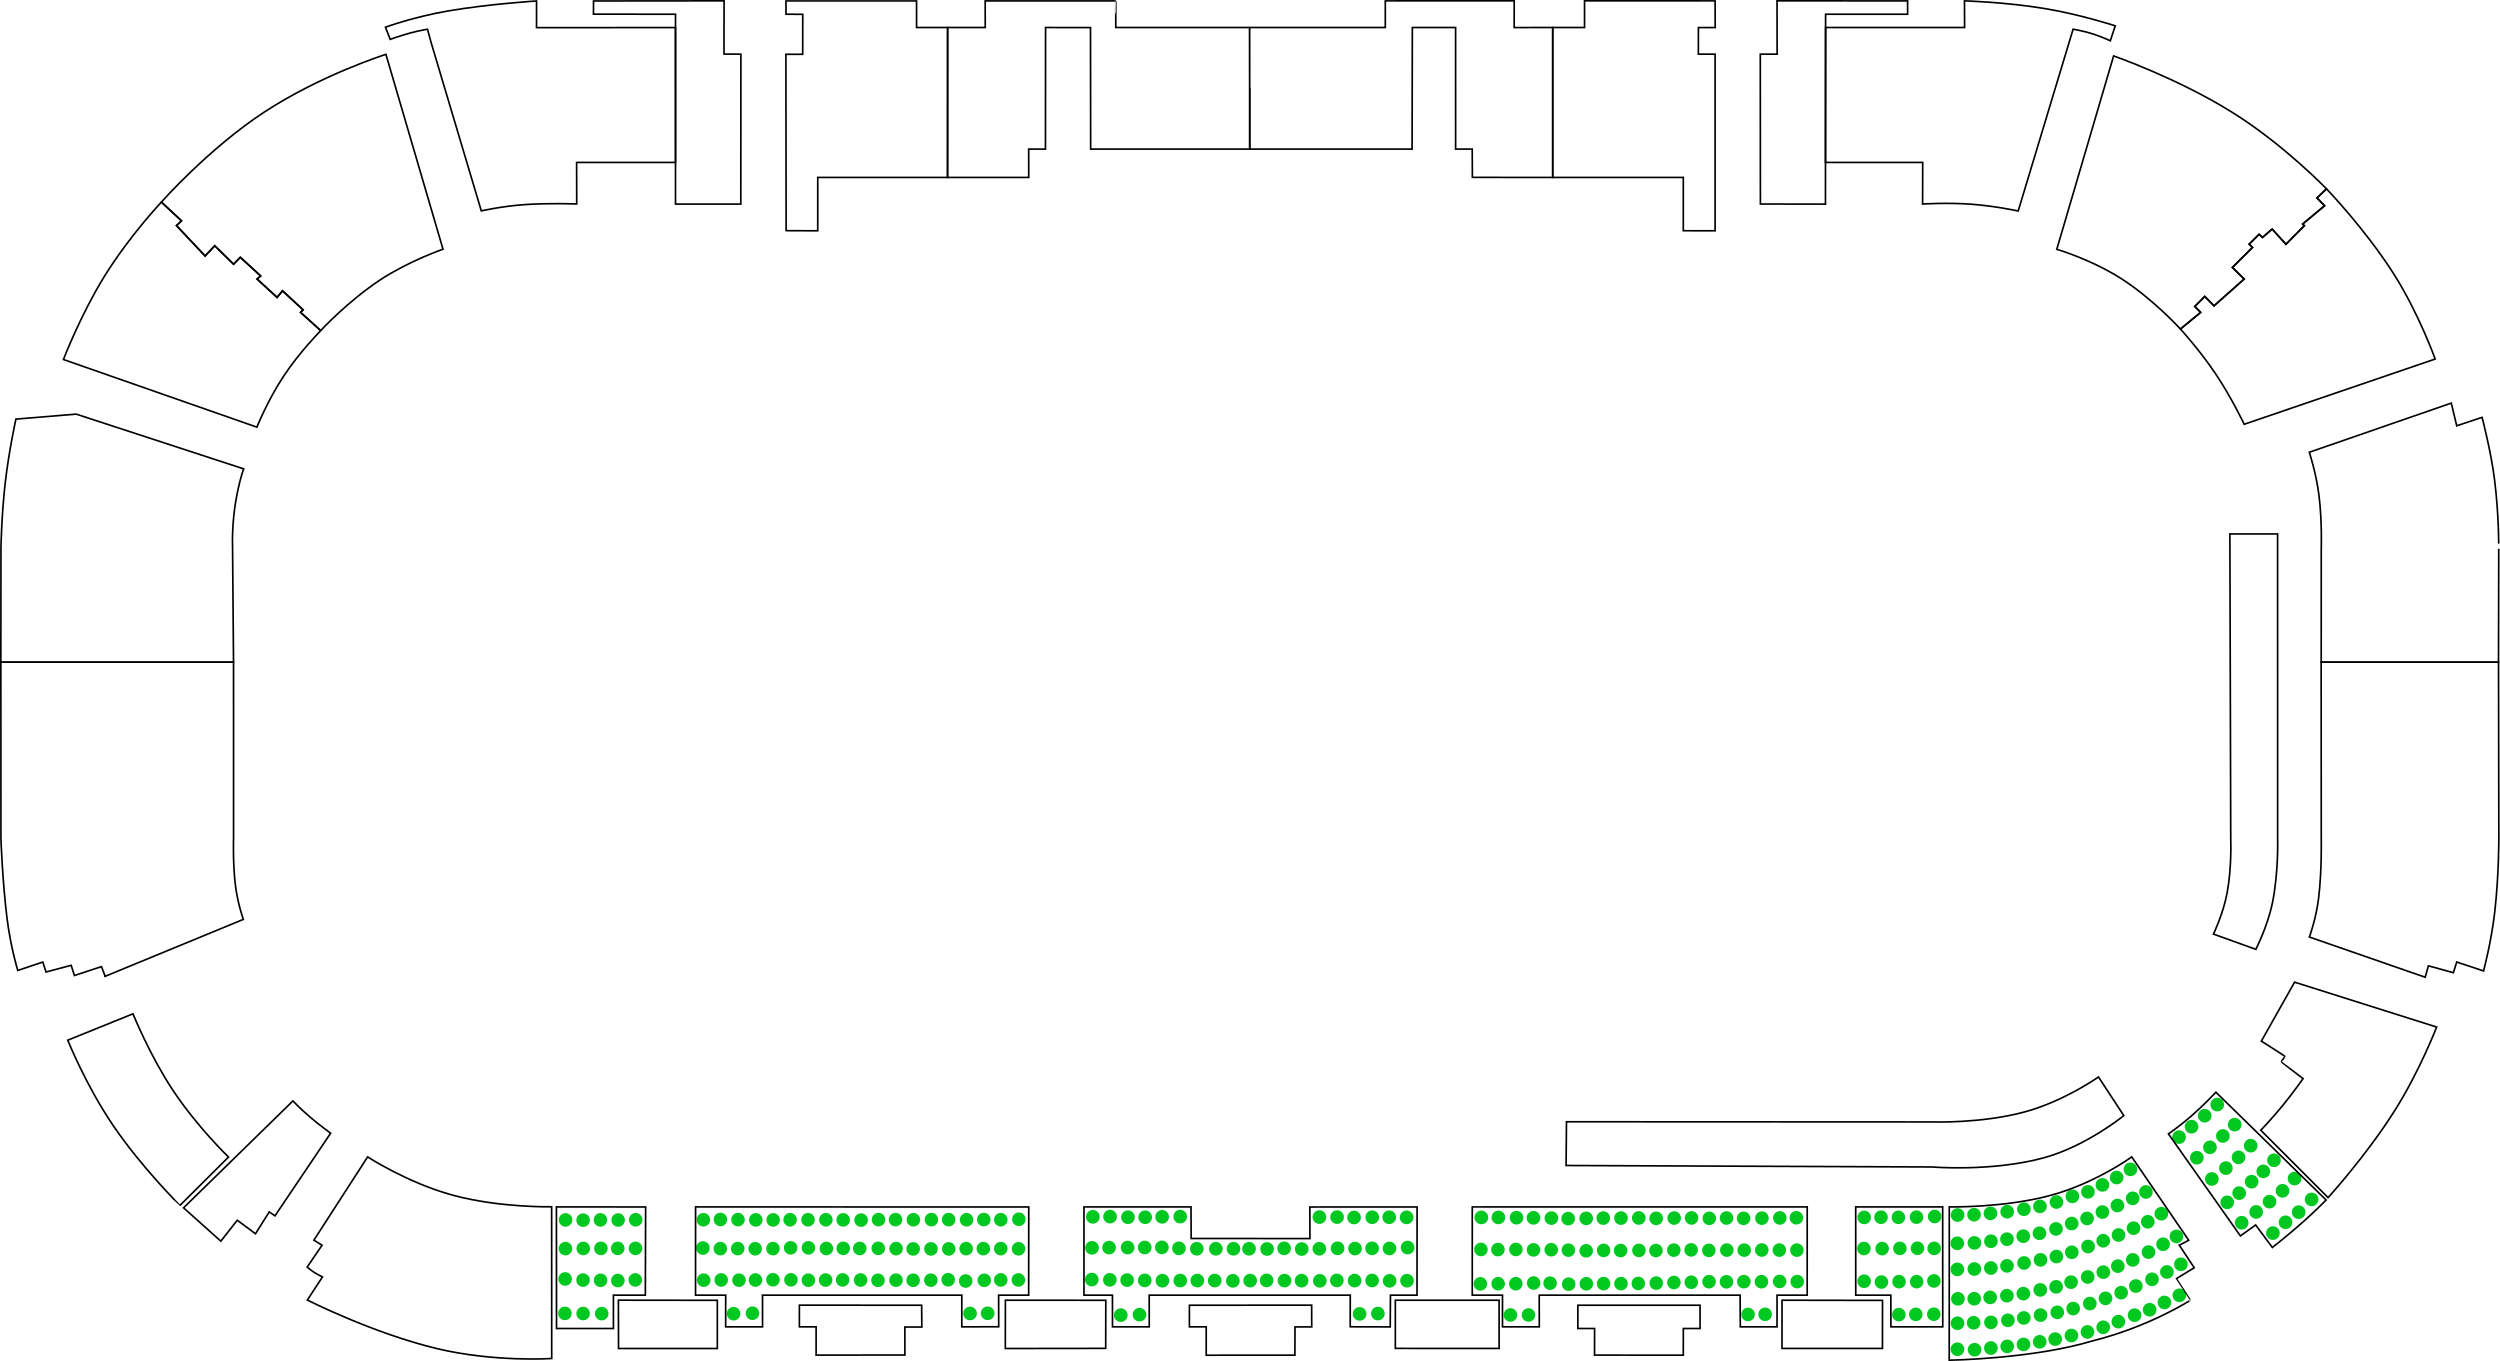 <svg version="1.1" id="svg1" viewBox="0 0 1506.79 820.321" xml:space="preserve" xmlns="http://www.w3.org/2000/svg"><g id="g2" transform="matrix(1.009 0 0 1.004 -12.614 -2.49)"><path id="Disabled" fill="none" stroke="#000" stroke-width="1" d="M947.99 702.15l.23-26.26 218.29.11s29.3 1.06 55.34-6c23.59-6.4 44.16-20.99 44.16-20.99l15.12 23.2s-22.63 18.56-48.25 25.45c-31.13 8.37-66.34 5.37-66.34 5.37zM1370 544.04c-2.83 14.31-10 28.34-10 28.34l-25.3-9.14s5.91-12.45 8.18-24.91c2.82-15.55 2.13-31.81 2.13-31.81l-.51-183.48 28.5-.03.02 183.46s.57 19.4-3.02 37.57z"/><path id="Normal 10" fill="none" stroke="#000" stroke-width="1" d="M1399.02 400l.06 106.14s.41 19.06-1.58 35.51c-1.49 12.4-5.51 23.35-5.51 23.35l69.17 24.13 1.91-6.85 14.93 4.13 2-6.41 16.02 5.36s4.58-17.1 6.68-35.36c2.44-21.2 2.45-43.99 2.45-43.99l-.19-106.01zm43.44 270c15.23-24.04 25.54-50.96 25.54-50.96l-84.86-26.95-19.84 35.39s13.68 8.72 13.95 9.05c.13.09-2.02 3.47-2.13 3.47.11 0 13.1 10 13.1 10s-5.87 8.4-12.6 16.66c-5.84 7.16-12.66 14.33-12.66 14.33l40.19 40.44s22.22-24.45 39.31-51.43z"/><path id="Normal 9" fill="none" stroke="#000" stroke-width="1" d="M1336 226.93c-9.5-14.26-21.04-26.93-21.04-26.93l12.07-10-3.48-3.54 5.94-6.05 5.52 5.67 18.03-16.08-7.05-6.98 12-12-1.98-1.96 5.91-5.92 2.07 1.87 5.75-5.01 8.24 9.12 10.98-11.14-1-1.01 13.1-10.98-4.53-4.67 5.67-5.48s22.78 23.71 40.02 50.83c15.08 23.74 24.91 51.34 24.91 51.34l-114.08 39.17s-7.5-15.92-17.05-30.25zm61.74 73.07c-1.64-13.34-5.79-26.03-5.79-26.03l84.8-29.5 3.25 13.62 15.15-5.06s5.27 20.19 7.39 36.97c2.77 21.96 2.56 41.92 2.56 41.91l-.14 68.09h-105.91l.03-67.98s.56-16.5-1.34-32.02z"/><path id="Normal 8" fill="none" stroke="#000" stroke-width="1" d="M1102.99 19l83.04-.01-.07-15.99s24.18.66 48.24 4.66c20.72 3.45 41.82 10.32 41.82 10.32l-2.94 8.97s-4.97-2.31-10.34-4.08c-5.16-1.7-11.89-2.87-11.89-2.87l-32.8 109.14s-14.03-3.04-28.05-4.07c-14.52-1.06-29.05-.1-29.05-.1l.06-24.97h-58.07zm243.05 51c-32.86-20.61-70.99-33.95-70.99-33.95l-33.95 116.09s20.68 6.06 38.9 17.86c18.71 12.12 34.98 30 34.98 30l12.06-10-3.51-3.53 5.95-6.05 5.53 5.69 18.01-16.11-7.01-6.96 12.01-12.01-2.01-1.98 5.91-5.91 2.07 1.88 5.75-5.02 8.24 9.11 11-11.13-1-1.01 6.98-5.87 6.1-5.1-4.53-4.65 5.66-5.53s-25.51-26.6-56.15-45.82z"/><path id="Normal 7" fill="none" stroke="#000" stroke-width="1" d="M940 18.98V109h78v31.99l19 .01V34.98l-10 .03.03-15.98h10.03L1037 3l-77.99-.01-.01 16zm124.06 105.98l38.86.07.08-106.02v-7.99l48.99-.01V3.02l-78-.04.06 32.02-10.06.01z"/><path id="Normal 6" fill="none" stroke="#000" stroke-width="1" d="M758.98 19l.02 73h97l.15-73h25.84l.01 72.98 9.92.02.09 16.96L940 109V18.98l-23.02.05.02-16.04L840 3v15.98z"/><path id="Normal 5" fill="none" stroke="#000" stroke-width="1" d="M578.55 19l-.04 90H627l-.02-17H637l.06-73 26.84.04.09 72.96h95.02s.06-73-.03-73h-79.97s-.06-16 0-16l-78.02.02.04 15.98z"/><path id="Normal 4" fill="none" stroke="#000" stroke-width="1" d="M416.01 19.01L416 125h39.01l.05-90.02-10.07-.04V19.08l.04-16.1-78 .08-.03 7.92 49.02.05zm66.08 121.94l18.88.08v-32.04l77.54.01.04-90-18.55.01V3.04h-78.01l.04 7.97 9.99.07-.04 24.01h-10.03z"/><path id="Normal 3" fill="none" stroke="#000" stroke-width="1" d="M239.38 170.65c-19.46 13.01-35.32 30.28-35.32 30.28L192.03 190l1.53-1.52-12.31-11.41-3.25 3.95L166.09 170l2.1-1.9-12.14-11.17-4.02 4.14L140.76 150l-5.75 6.15-17.09-18.27 2.99-2.85-12.01-11.24s28.14-32 61.1-53.79c34.09-22.54 73.03-34.9 73.03-34.9l34.1 116.98s-20.86 7.28-37.75 18.57zm17.94-148.3c-5.87 1.62-11.73 3.76-11.73 3.76l-2.84-7.31S259.1 12.74 280 9.09c24-4.19 52.99-6.03 52.99-6.03v16.02l83.01-.06.04 80.98h-59.1l.05 24.94s-16.46-.68-31.45.4c-13.42.98-25.54 3.73-25.54 3.73L270 27.94 267.87 20s-5.32.92-10.55 2.35z"/><path id="Normal 2" fill="none" stroke="#000" stroke-width="1" d="M13 400h138.99s-.07-3.05-.56-68.16c-.86-27.4 6.59-47.9 6.59-47.9L57.99 251.08l-35.99 3s-4.11 18.66-6.33 37.86c-2.24 19.36-2.6 39.27-2.6 39.27zm168.88-171.65c-9.5 14.42-15.93 30.55-15.93 30.55L50.39 218.3s10.38-27.16 24.69-50.27c14.94-24.13 33.83-44.24 33.83-44.24l12 11.24-3 2.87 17.12 18.27 5.75-6.17 11.24 11.09 4.02-4.15 12.14 11.18-2.11 1.88 11.95 11.02 3.26-3.96 12.26 11.41-1.53 1.53 12.07 10.95s-12.63 12.85-22.2 27.4z"/><path id="Normal 1" fill="none" stroke="#000" stroke-width="1" d="M116.03 657.34c14.59 21.99 32.97 39.73 32.97 39.73l-29 29.03S97.2 703.46 80 678c-16.28-24.1-27.02-51.09-27.02-51.09l38.95-15.82s10.17 25.28 24.1 46.25zm37.07-123.58c1.34 11.08 4.75 20.64 4.75 20.64l-82.57 34.19s-.06-.54-2.17-5.83c-16.17 5.36-.26.03-16.17 5.33-1.81-5.72-1.93-6.12-1.93-6.12L40 585.99 38.07 580l-14.96 5.06s-4.18-13.78-6.31-30.53c-2.8-22.05-3.75-48.55-3.75-48.55L13.01 400H152l.01 106.01s-.47 14.79 1.09 27.75z"/><path id="VIP-Disabled" fill="none" stroke="#000" stroke-width="1" d="M381.89 783l59.1.08v28.93h-59.02zm231.17.02l59.98.04-.06 28.87-59.96.08zm232.93.02l61.97-.03.03 28.96-62-.03zm231-.02l60.01.11-.04 28.84h-60z"/><path id="L-VIP" fill="none" stroke="#000" stroke-width="1" d="M273.56 812.08c34.29 8.24 68.5 5.94 68.5 5.94l-.04-91.08s-31.14.63-58.94-6.94c-27.15-7.4-50.98-23.01-50.98-23.01L200 746.96l4.88 3.04-8.89 13.12s1.95 1.74 4.01 3.08c2.46 1.6 5.12 2.84 5.12 2.84l-9.04 13.88s39.02 19.91 77.48 29.16zm-75.86-139c5.29 4.55 12.3 9.69 12.3 9.69l-33.25 49.62-3.41-2.39-8.24 13.13-10.87-8.12-9.82 12.57-22.26-20.03 65.33-64.16s4.28 4.59 10.22 9.69z"/><path id="VVIP" fill="none" stroke="#000" stroke-width="1" d="M490 785.98l73.04.06.1 13.07h-10.13l.01 16.8-53.02.07v-16.97h-10zm232.99.05l73.01-.04.04 13.05-9.99-.02L786 816l-52.98.03v-17.04l-10.05-.01zm232.04-.01h72.96l.03 13.98h-10l-.02 16-53.02-.02.04-15.98h-10.01z"/><g id="g1"><ellipse id="VIP-S-9" cx="1146.491" cy="733.273" rx="4.041" ry="4.082" fill="#00c820" fill-opacity="1" stroke-width=".987"/><ellipse id="VIP-S-94" cx="1136.1" cy="733.193" rx="4.041" ry="4.082" fill="#00c820" fill-opacity="1" stroke-width=".987"/><ellipse id="VIP-S-0" cx="1126.059" cy="733.331" rx="4.041" ry="4.082" fill="#00c820" fill-opacity="1" stroke-width=".987"/><ellipse id="VIP-S-888" cx="1001.802" cy="733.879" rx="4.078" ry="4.099" fill="#00c820" fill-opacity="1" stroke-width=".993"/><ellipse id="VIP-S-54" cx="991.405" cy="733.637" rx="4.078" ry="4.099" fill="#00c820" fill-opacity="1" stroke-width=".993"/><ellipse id="VIP-S-24" cx="980.774" cy="733.718" rx="4.078" ry="4.099" fill="#00c820" fill-opacity="1" stroke-width=".993"/><ellipse id="VIP-S-076" cx="970.201" cy="733.718" rx="4.078" ry="4.099" fill="#00c820" fill-opacity="1" stroke-width=".993"/><ellipse id="VIP-S-009" cx="959.993" cy="733.879" rx="4.078" ry="4.099" fill="#00c820" fill-opacity="1" stroke-width=".993"/><ellipse id="VIP-S-36" cx="949.231" cy="734.04" rx="4.078" ry="4.099" fill="#00c820" fill-opacity="1" stroke-width=".993"/><ellipse id="VIP-S-98" cx="939.212" cy="733.718" rx="4.078" ry="4.099" fill="#00c820" fill-opacity="1" stroke-width=".993"/><ellipse id="VIP-S-27" cx="928.501" cy="733.556" rx="4.078" ry="4.099" fill="#00c820" fill-opacity="1" stroke-width=".993"/><ellipse id="VIP-S-67" cx="918.373" cy="733.476" rx="4.078" ry="4.099" fill="#00c820" fill-opacity="1" stroke-width=".993"/><ellipse id="VIP-S-72" cx="907.553" cy="733.315" rx="4.078" ry="4.099" fill="#00c820" fill-opacity="1" stroke-width=".993"/><ellipse id="VIP-S-911" cx="897.381" cy="733.315" rx="4.078" ry="4.099" fill="#00c820" fill-opacity="1" stroke-width=".993"/><ellipse id="VIP-S-99" cx="852.73" cy="733.286" rx="4.078" ry="4.099" fill="#00c820" fill-opacity="1" stroke-width=".993"/><ellipse id="VIP-S-994" cx="842.34" cy="733.205" rx="4.078" ry="4.099" fill="#00c820" fill-opacity="1" stroke-width=".993"/><ellipse id="VIP-S-651" cx="832.19" cy="733.205" rx="4.078" ry="4.099" fill="#00c820" fill-opacity="1" stroke-width=".993"/><ellipse id="VIP-S-17" cx="821.341" cy="733.366" rx="4.078" ry="4.099" fill="#00c820" fill-opacity="1" stroke-width=".993"/><ellipse id="VIP-S-15" cx="811.191" cy="733.124" rx="4.078" ry="4.099" fill="#00c820" fill-opacity="1" stroke-width=".993"/><ellipse id="VIP-S-468" cx="800.64" cy="733.124" rx="4.078" ry="4.099" fill="#00c820" fill-opacity="1" stroke-width=".993"/><ellipse id="VIP-S-11" cx="853.32" cy="751.405" rx="4.078" ry="4.099" fill="#00c820" fill-opacity="1" stroke-width=".993"/><ellipse id="VIP-S-615" cx="842.5" cy="751.94" rx="4.078" ry="4.099" fill="#00c820" fill-opacity="1" stroke-width=".993"/><ellipse id="VIP-S-015" cx="832.11" cy="751.888" rx="4.078" ry="4.099" fill="#00c820" fill-opacity="1" stroke-width=".993"/><ellipse id="VIP-S-614" cx="821.902" cy="752.02" rx="4.078" ry="4.099" fill="#00c820" fill-opacity="1" stroke-width=".993"/><ellipse id="VIP-S-79" cx="811.489" cy="751.859" rx="4.078" ry="4.099" fill="#00c820" fill-opacity="1" stroke-width=".993"/><ellipse id="VIP-S-922" cx="800.588" cy="752.13" rx="4.078" ry="4.099" fill="#00c820" fill-opacity="1" stroke-width=".993"/><ellipse id="VIP-S-573" cx="790.06" cy="752.291" rx="4.078" ry="4.099" fill="#00c820" fill-opacity="1" stroke-width=".993"/><ellipse id="VIP-S-69" cx="779.567" cy="751.888" rx="4.078" ry="4.099" fill="#00c820" fill-opacity="1" stroke-width=".993"/><ellipse id="VIP-S-87" cx="769.382" cy="752.262" rx="4.078" ry="4.099" fill="#00c820" fill-opacity="1" stroke-width=".993"/><ellipse id="VIP-S-90" cx="758.59" cy="752.13" rx="4.078" ry="4.099" fill="#00c820" fill-opacity="1" stroke-width=".993"/><ellipse id="VIP-S-369" cx="749.322" cy="752.13" rx="4.078" ry="4.099" fill="#00c820" fill-opacity="1" stroke-width=".993"/><ellipse id="VIP-S-89" cx="738.771" cy="752.13" rx="4.078" ry="4.099" fill="#00c820" fill-opacity="1" stroke-width=".993"/><ellipse id="VIP-S-958" cx="727.39" cy="752.13" rx="4.078" ry="4.099" fill="#00c820" fill-opacity="1" stroke-width=".993"/><ellipse id="VIP-S-59" cx="716.73" cy="751.859" rx="4.078" ry="4.099" fill="#00c820" fill-opacity="1" stroke-width=".993"/><ellipse id="VIP-S-06" cx="717.48" cy="732.825" rx="4.078" ry="4.099" fill="#00c820" fill-opacity="1" stroke-width=".993"/><ellipse id="VIP-S-896" cx="706.689" cy="732.963" rx="4.078" ry="4.099" fill="#00c820" fill-opacity="1" stroke-width=".993"/><ellipse id="VIP-S-77" cx="696.561" cy="733.205" rx="4.078" ry="4.099" fill="#00c820" fill-opacity="1" stroke-width=".993"/><ellipse id="VIP-S-981" cx="686.28" cy="733.205" rx="4.078" ry="4.099" fill="#00c820" fill-opacity="1" stroke-width=".993"/><ellipse id="VIP-S-73" cx="675.591" cy="732.831" rx="4.078" ry="4.099" fill="#00c820" fill-opacity="1" stroke-width=".993"/><ellipse id="VIP-S-721" cx="665.31" cy="732.963" rx="4.078" ry="4.099" fill="#00c820" fill-opacity="1" stroke-width=".993"/><ellipse id="VIP-S-344" cx="664.8" cy="751.566" rx="4.078" ry="4.099" fill="#00c820" fill-opacity="1" stroke-width=".993"/><ellipse id="VIP-S-50" cx="674.979" cy="751.427" rx="4.078" ry="4.099" fill="#00c820" fill-opacity="1" stroke-width=".993"/><ellipse id="VIP-S-469" cx="686.068" cy="751.405" rx="4.078" ry="4.099" fill="#00c820" fill-opacity="1" stroke-width=".993"/><ellipse id="VIP-S-66" cx="696.292" cy="751.376" rx="4.078" ry="4.099" fill="#00c820" fill-opacity="1" stroke-width=".993"/><ellipse id="VIP-S-81" cx="706.529" cy="751.295" rx="4.078" ry="4.099" fill="#00c820" fill-opacity="1" stroke-width=".993"/><ellipse id="VIP-S-276" cx="664.668" cy="770.623" rx="4.078" ry="4.099" fill="#00c820" fill-opacity="1" stroke-width=".993"/><ellipse id="VIP-S-19" cx="675.46" cy="770.784" rx="4.078" ry="4.099" fill="#00c820" fill-opacity="1" stroke-width=".993"/><ellipse id="VIP-S-792" cx="685.77" cy="770.945" rx="4.078" ry="4.099" fill="#00c820" fill-opacity="1" stroke-width=".993"/><ellipse id="VIP-S-21" cx="696.298" cy="771.106" rx="4.078" ry="4.099" fill="#00c820" fill-opacity="1" stroke-width=".993"/><ellipse id="VIP-S-60" cx="706.872" cy="771.297" rx="4.078" ry="4.099" fill="#00c820" fill-opacity="1" stroke-width=".993"/><ellipse id="VIP-S-22" cx="717.509" cy="771.216" rx="4.078" ry="4.099" fill="#00c820" fill-opacity="1" stroke-width=".993"/><ellipse id="VIP-S-53" cx="727.711" cy="771.216" rx="4.078" ry="4.099" fill="#00c820" fill-opacity="1" stroke-width=".993"/><ellipse id="VIP-S-603" cx="738.101" cy="771.216" rx="4.078" ry="4.099" fill="#00c820" fill-opacity="1" stroke-width=".993"/><ellipse id="VIP-S-328" cx="748.928" cy="771.377" rx="4.078" ry="4.099" fill="#00c820" fill-opacity="1" stroke-width=".993"/><ellipse id="VIP-S-110" cx="693.159" cy="791.701" rx="4.078" ry="4.099" fill="#00c820" fill-opacity="1" stroke-width=".993"/><ellipse id="VIP-S-18" cx="681.995" cy="791.972" rx="4.078" ry="4.099" fill="#00c820" fill-opacity="1" stroke-width=".993"/><ellipse id="VIP-S-07" cx="1167.862" cy="751.905" rx="4.041" ry="4.082" fill="#00c820" fill-opacity="1" stroke-width=".987"/><ellipse id="VIP-S-95" cx="1136.771" cy="752.037" rx="4.041" ry="4.082" fill="#00c820" fill-opacity="1" stroke-width=".987"/><ellipse id="VIP-S-08" cx="1125.877" cy="751.985" rx="4.041" ry="4.082" fill="#00c820" fill-opacity="1" stroke-width=".987"/><ellipse id="VIP-S-45" cx="1167.701" cy="771.445" rx="4.041" ry="4.082" fill="#00c820" fill-opacity="1" stroke-width=".987"/><ellipse id="VIP-S-10" cx="1157.391" cy="771.877" rx="4.041" ry="4.082" fill="#00c820" fill-opacity="1" stroke-width=".987"/><ellipse id="VIP-S-09" cx="1146.863" cy="771.877" rx="4.041" ry="4.082" fill="#00c820" fill-opacity="1" stroke-width=".987"/><ellipse id="VIP-S-3" cx="1136.363" cy="772.119" rx="4.041" ry="4.082" fill="#00c820" fill-opacity="1" stroke-width=".987"/><ellipse id="VIP-S-8" cx="1126.03" cy="771.636" rx="4.041" ry="4.082" fill="#00c820" fill-opacity="1" stroke-width=".987"/><ellipse id="VIP-S-85" cx="1167.621" cy="791.424" rx="4.041" ry="4.082" fill="#00c820" fill-opacity="1" stroke-width=".987"/><ellipse id="VIP-S-02" cx="1156.888" cy="791.505" rx="4.041" ry="4.082" fill="#00c820" fill-opacity="1" stroke-width=".987"/><ellipse id="VIP-S-33" cx="1146.767" cy="791.666" rx="4.041" ry="4.082" fill="#00c820" fill-opacity="1" stroke-width=".987"/><ellipse id="VIP-S-41" cx="1066.894" cy="791.476" rx="4.041" ry="4.082" fill="#00c820" fill-opacity="1" stroke-width=".987"/><ellipse id="VIP-S-91" cx="1056.693" cy="791.556" rx="4.041" ry="4.082" fill="#00c820" fill-opacity="1" stroke-width=".987"/><ellipse id="VIP-S-82" cx="1086.043" cy="771.848" rx="4.041" ry="4.082" fill="#00c820" fill-opacity="1" stroke-width=".987"/><ellipse id="VIP-S-5" cx="1075.55" cy="771.745" rx="4.041" ry="4.082" fill="#00c820" fill-opacity="1" stroke-width=".987"/><ellipse id="VIP-S-96" cx="1064.694" cy="771.906" rx="4.041" ry="4.082" fill="#00c820" fill-opacity="1" stroke-width=".987"/><ellipse id="VIP-S-37" cx="1054.166" cy="771.877" rx="4.041" ry="4.082" fill="#00c820" fill-opacity="1" stroke-width=".987"/><ellipse id="VIP-S-459" cx="1043.782" cy="771.958" rx="4.041" ry="4.082" fill="#00c820" fill-opacity="1" stroke-width=".987"/><ellipse id="VIP-S-6" cx="1033.385" cy="771.906" rx="4.041" ry="4.082" fill="#00c820" fill-opacity="1" stroke-width=".987"/><ellipse id="VIP-S-61" cx="1022.766" cy="772.229" rx="4.041" ry="4.082" fill="#00c820" fill-opacity="1" stroke-width=".987"/><ellipse id="VIP-S-55" cx="1012.414" cy="772.39" rx="4.041" ry="4.082" fill="#00c820" fill-opacity="1" stroke-width=".987"/><ellipse id="VIP-S-912" cx="1001.854" cy="772.741" rx="4.041" ry="4.082" fill="#00c820" fill-opacity="1" stroke-width=".987"/><ellipse id="VIP-S-83" cx="991.13" cy="772.954" rx="4.041" ry="4.082" fill="#00c820" fill-opacity="1" stroke-width=".987"/><ellipse id="VIP-S-92" cx="980.775" cy="773.064" rx="4.041" ry="4.082" fill="#00c820" fill-opacity="1" stroke-width=".987"/><ellipse id="VIP-S-411" cx="970.381" cy="773.064" rx="4.041" ry="4.082" fill="#00c820" fill-opacity="1" stroke-width=".987"/><ellipse id="VIP-S-46" cx="960.09" cy="773.144" rx="4.041" ry="4.082" fill="#00c820" fill-opacity="1" stroke-width=".987"/><ellipse id="VIP-S-65" cx="949.533" cy="773.386" rx="4.041" ry="4.082" fill="#00c820" fill-opacity="1" stroke-width=".987"/><ellipse id="VIP-S-04" cx="938.449" cy="772.793" rx="4.041" ry="4.082" fill="#00c820" fill-opacity="1" stroke-width=".987"/><ellipse id="VIP-S-34" cx="925.509" cy="791.879" rx="4.041" ry="4.082" fill="#00c820" fill-opacity="1" stroke-width=".987"/><ellipse id="VIP-S-2" cx="914.74" cy="791.879" rx="4.041" ry="4.082" fill="#00c820" fill-opacity="1" stroke-width=".987"/><ellipse id="VIP-S-078" cx="928.591" cy="772.706" rx="4.041" ry="4.082" fill="#00c820" fill-opacity="1" stroke-width=".987"/><ellipse id="VIP-S-926" cx="917.954" cy="773.115" rx="4.041" ry="4.082" fill="#00c820" fill-opacity="1" stroke-width=".987"/><ellipse id="VIP-S-32" cx="907.403" cy="773.115" rx="4.041" ry="4.082" fill="#00c820" fill-opacity="1" stroke-width=".987"/><ellipse id="VIP-S-44" cx="896.801" cy="773.196" rx="4.041" ry="4.082" fill="#00c820" fill-opacity="1" stroke-width=".987"/><ellipse id="VIP-S-23" cx="897.121" cy="752.549" rx="4.041" ry="4.082" fill="#00c820" fill-opacity="1" stroke-width=".987"/><ellipse id="VIP-S-825" cx="907.271" cy="752.63" rx="4.041" ry="4.082" fill="#00c820" fill-opacity="1" stroke-width=".987"/><ellipse id="VIP-S-7" cx="918.011" cy="752.549" rx="4.041" ry="4.082" fill="#00c820" fill-opacity="1" stroke-width=".987"/><ellipse id="VIP-S-03" cx="928.533" cy="752.791" rx="4.041" ry="4.082" fill="#00c820" fill-opacity="1" stroke-width=".987"/><ellipse id="VIP-S-857" cx="991.502" cy="753.114" rx="4.041" ry="4.082" fill="#00c820" fill-opacity="1" stroke-width=".987"/><ellipse id="VIP-S-84" cx="1001.655" cy="753.194" rx="4.041" ry="4.082" fill="#00c820" fill-opacity="1" stroke-width=".987"/><ellipse id="VIP-S-58" cx="1012.334" cy="752.952" rx="4.041" ry="4.082" fill="#00c820" fill-opacity="1" stroke-width=".987"/><ellipse id="VIP-S-43" cx="1022.673" cy="752.791" rx="4.041" ry="4.082" fill="#00c820" fill-opacity="1" stroke-width=".987"/><ellipse id="VIP-S-63" cx="1033.253" cy="753.114" rx="4.041" ry="4.082" fill="#00c820" fill-opacity="1" stroke-width=".987"/><ellipse id="VIP-S-12" cx="1043.993" cy="752.923" rx="4.041" ry="4.082" fill="#00c820" fill-opacity="1" stroke-width=".987"/><ellipse id="VIP-S-126" cx="1054.384" cy="752.952" rx="4.041" ry="4.082" fill="#00c820" fill-opacity="1" stroke-width=".987"/><ellipse id="VIP-S-446" cx="1064.883" cy="752.872" rx="4.041" ry="4.082" fill="#00c820" fill-opacity="1" stroke-width=".987"/><ellipse id="VIP-S-832" cx="1075.383" cy="752.923" rx="4.041" ry="4.082" fill="#00c820" fill-opacity="1" stroke-width=".987"/><ellipse id="VIP-S-338" cx="1085.854" cy="752.952" rx="4.041" ry="4.082" fill="#00c820" fill-opacity="1" stroke-width=".987"/><ellipse id="VIP-S-86" cx="1085.533" cy="733.515" rx="4.041" ry="4.082" fill="#00c820" fill-opacity="1" stroke-width=".987"/><ellipse id="VIP-S-88" cx="1075.652" cy="733.625" rx="4.041" ry="4.082" fill="#00c820" fill-opacity="1" stroke-width=".987"/><ellipse id="VIP-S-47" cx="1064.964" cy="733.757" rx="4.041" ry="4.082" fill="#00c820" fill-opacity="1" stroke-width=".987"/><ellipse id="VIP-S-74" cx="1054.012" cy="733.866" rx="4.041" ry="4.082" fill="#00c820" fill-opacity="1" stroke-width=".987"/><ellipse id="VIP-S-49" cx="1043.833" cy="733.676" rx="4.041" ry="4.082" fill="#00c820" fill-opacity="1" stroke-width=".987"/><ellipse id="VIP-S-914" cx="1033.516" cy="733.866" rx="4.041" ry="4.082" fill="#00c820" fill-opacity="1" stroke-width=".987"/><ellipse id="VIP-S-57" cx="1022.943" cy="733.625" rx="4.041" ry="4.082" fill="#00c820" fill-opacity="1" stroke-width=".987"/><ellipse id="VIP-S-848" cx="1012.552" cy="733.705" rx="4.041" ry="4.082" fill="#00c820" fill-opacity="1" stroke-width=".987"/><ellipse id="VIP-S-00" cx="939.113" cy="752.711" rx="4.041" ry="4.082" fill="#00c820" fill-opacity="1" stroke-width=".987"/><ellipse id="VIP-S-01" cx="949.343" cy="752.952" rx="4.041" ry="4.082" fill="#00c820" fill-opacity="1" stroke-width=".987"/><ellipse id="VIP-S-039" cx="960.003" cy="753.355" rx="4.041" ry="4.082" fill="#00c820" fill-opacity="1" stroke-width=".987"/><ellipse id="VIP-S-063" cx="759.26" cy="771.245" rx="4.078" ry="4.099" fill="#00c820" fill-opacity="1" stroke-width=".993"/><ellipse id="VIP-S-16" cx="769.096" cy="771.135" rx="4.078" ry="4.099" fill="#00c820" fill-opacity="1" stroke-width=".993"/><ellipse id="VIP-S-842" cx="779.801" cy="771.245" rx="4.078" ry="4.099" fill="#00c820" fill-opacity="1" stroke-width=".993"/><ellipse id="VIP-S-913" cx="789.986" cy="771.268" rx="4.078" ry="4.099" fill="#00c820" fill-opacity="1" stroke-width=".993"/><ellipse id="VIP-S-989" cx="800.88" cy="771.377" rx="4.078" ry="4.099" fill="#00c820" fill-opacity="1" stroke-width=".993"/><ellipse id="VIP-S-247" cx="811.059" cy="771.135" rx="4.078" ry="4.099" fill="#00c820" fill-opacity="1" stroke-width=".993"/><ellipse id="VIP-S-942" cx="821.661" cy="771.245" rx="4.078" ry="4.099" fill="#00c820" fill-opacity="1" stroke-width=".993"/><ellipse id="VIP-S-13" cx="832.11" cy="771.187" rx="4.078" ry="4.099" fill="#00c820" fill-opacity="1" stroke-width=".993"/><ellipse id="VIP-S-9428" cx="842.58" cy="771.377" rx="4.078" ry="4.099" fill="#00c820" fill-opacity="1" stroke-width=".993"/><ellipse id="VIP-S-136" cx="852.971" cy="771.297" rx="4.078" ry="4.099" fill="#00c820" fill-opacity="1" stroke-width=".993"/><ellipse id="VIP-S-170" cx="824.663" cy="791.217" rx="4.078" ry="4.099" fill="#00c820" fill-opacity="1" stroke-width=".993"/><ellipse id="VIP-S-168" cx="835.563" cy="791.027" rx="4.078" ry="4.099" fill="#00c820" fill-opacity="1" stroke-width=".993"/><ellipse id="VIP-S-108" cx="602.468" cy="790.862" rx="4.078" ry="4.099" fill="#00c820" fill-opacity="1" stroke-width=".993"/><ellipse id="VIP-S-030" cx="591.937" cy="790.976" rx="4.078" ry="4.099" fill="#00c820" fill-opacity="1" stroke-width=".993"/><ellipse id="VIP-S-51" cx="970.423" cy="753.114" rx="4.041" ry="4.082" fill="#00c820" fill-opacity="1" stroke-width=".987"/><ellipse id="VIP-S-659" cx="980.573" cy="753.194" rx="4.041" ry="4.082" fill="#00c820" fill-opacity="1" stroke-width=".987"/><ellipse id="VIP-S-070" cx="1157.879" cy="751.824" rx="4.041" ry="4.082" fill="#00c820" fill-opacity="1" stroke-width=".987"/><ellipse id="VIP-S-132" cx="613.849" cy="771.442" rx="4.078" ry="4.099" transform="matrix(.991 0 0 .996 12.5 2.48)" fill="#00c820" fill-opacity="1" stroke-width=".993"/><ellipse id="VIP-S-430" cx="603.222" cy="771.442" rx="4.078" ry="4.099" transform="matrix(.991 0 0 .996 12.5 2.48)" fill="#00c820" fill-opacity="1" stroke-width=".993"/><ellipse id="VIP-S-38" cx="593.277" cy="771.671" rx="4.078" ry="4.099" transform="matrix(.991 0 0 .996 12.5 2.48)" fill="#00c820" fill-opacity="1" stroke-width=".993"/><ellipse id="VIP-S-40" cx="582.078" cy="772.099" rx="4.078" ry="4.099" transform="matrix(.991 0 0 .996 12.5 2.48)" fill="#00c820" fill-opacity="1" stroke-width=".993"/><ellipse id="VIP-S-436" cx="571.535" cy="771.328" rx="4.078" ry="4.099" transform="matrix(.991 0 0 .996 12.5 2.48)" fill="#00c820" fill-opacity="1" stroke-width=".993"/><ellipse id="VIP-S-68" cx="561.078" cy="771.584" rx="4.078" ry="4.099" transform="matrix(.991 0 0 .996 12.5 2.48)" fill="#00c820" fill-opacity="1" stroke-width=".993"/><ellipse id="VIP-S-76" cx="550.401" cy="771.665" rx="4.078" ry="4.099" transform="matrix(.991 0 0 .996 12.5 2.48)" fill="#00c820" fill-opacity="1" stroke-width=".993"/><ellipse id="VIP-S-513" cx="540.078" cy="771.584" rx="4.078" ry="4.099" transform="matrix(.991 0 0 .996 12.5 2.48)" fill="#00c820" fill-opacity="1" stroke-width=".993"/><ellipse id="VIP-S-163" cx="529.24" cy="771.665" rx="4.078" ry="4.099" transform="matrix(.991 0 0 .996 12.5 2.48)" fill="#00c820" fill-opacity="1" stroke-width=".993"/><ellipse id="VIP-S-35" cx="518.725" cy="771.503" rx="4.078" ry="4.099" transform="matrix(.991 0 0 .996 12.5 2.48)" fill="#00c820" fill-opacity="1" stroke-width=".993"/><ellipse id="VIP-S-910" cx="507.893" cy="771.422" rx="4.078" ry="4.099" transform="matrix(.991 0 0 .996 12.5 2.48)" fill="#00c820" fill-opacity="1" stroke-width=".993"/><ellipse id="VIP-S-135" cx="497.644" cy="771.503" rx="4.078" ry="4.099" transform="matrix(.991 0 0 .996 12.5 2.48)" fill="#00c820" fill-opacity="1" stroke-width=".993"/><ellipse id="VIP-S-42" cx="487.269" cy="771.613" rx="4.078" ry="4.099" transform="matrix(.991 0 0 .996 12.5 2.48)" fill="#00c820" fill-opacity="1" stroke-width=".993"/><ellipse id="VIP-S-26" cx="476.754" cy="771.371" rx="4.078" ry="4.099" transform="matrix(.991 0 0 .996 12.5 2.48)" fill="#00c820" fill-opacity="1" stroke-width=".993"/><ellipse id="VIP-S-352" cx="465.916" cy="771.341" rx="4.078" ry="4.099" transform="matrix(.991 0 0 .996 12.5 2.48)" fill="#00c820" fill-opacity="1" stroke-width=".993"/><ellipse id="VIP-S-508" cx="455.372" cy="771.503" rx="4.078" ry="4.099" transform="matrix(.991 0 0 .996 12.5 2.48)" fill="#00c820" fill-opacity="1" stroke-width=".993"/><ellipse id="VIP-S-25" cx="445.43" cy="771.584" rx="4.078" ry="4.099" transform="matrix(.991 0 0 .996 12.5 2.48)" fill="#00c820" fill-opacity="1" stroke-width=".993"/><ellipse id="VIP-S-1689" cx="434.725" cy="771.451" rx="4.078" ry="4.099" transform="matrix(.991 0 0 .996 12.5 2.48)" fill="#00c820" fill-opacity="1" stroke-width=".993"/><ellipse id="VIP-S-552" cx="424.159" cy="771.584" rx="4.078" ry="4.099" transform="matrix(.991 0 0 .996 12.5 2.48)" fill="#00c820" fill-opacity="1" stroke-width=".993"/><ellipse id="VIP-S-049" cx="442.188" cy="791.798" rx="4.078" ry="4.099" transform="matrix(.991 0 0 .996 12.5 2.48)" fill="#00c820" fill-opacity="1" stroke-width=".993"/><ellipse id="VIP-S-351" cx="453.57" cy="791.503" rx="4.078" ry="4.099" transform="matrix(.991 0 0 .996 12.5 2.48)" fill="#00c820" fill-opacity="1" stroke-width=".993"/><ellipse id="VIP-S-084" cx="423.673" cy="752.231" rx="4.078" ry="4.099" transform="matrix(.991 0 0 .996 12.5 2.48)" fill="#00c820" fill-opacity="1" stroke-width=".993"/><ellipse id="VIP-S-943" cx="434.188" cy="752.584" rx="4.078" ry="4.099" transform="matrix(.991 0 0 .996 12.5 2.48)" fill="#00c820" fill-opacity="1" stroke-width=".993"/><ellipse id="VIP-S-887" cx="444.68" cy="752.555" rx="4.078" ry="4.099" transform="matrix(.991 0 0 .996 12.5 2.48)" fill="#00c820" fill-opacity="1" stroke-width=".993"/><ellipse id="VIP-S-435" cx="455.188" cy="752.665" rx="4.078" ry="4.099" transform="matrix(.991 0 0 .996 12.5 2.48)" fill="#00c820" fill-opacity="1" stroke-width=".993"/><ellipse id="VIP-S-29" cx="465.916" cy="752.584" rx="4.078" ry="4.099" transform="matrix(.991 0 0 .996 12.5 2.48)" fill="#00c820" fill-opacity="1" stroke-width=".993"/><ellipse id="VIP-S-864" cx="476.563" cy="752.099" rx="4.078" ry="4.099" transform="matrix(.991 0 0 .996 12.5 2.48)" fill="#00c820" fill-opacity="1" stroke-width=".993"/><ellipse id="VIP-S-510" cx="487.291" cy="752.099" rx="4.078" ry="4.099" transform="matrix(.991 0 0 .996 12.5 2.48)" fill="#00c820" fill-opacity="1" stroke-width=".993"/><ellipse id="VIP-S-8876" cx="498.11" cy="752.503" rx="4.078" ry="4.099" transform="matrix(.991 0 0 .996 12.5 2.48)" fill="#00c820" fill-opacity="1" stroke-width=".993"/><ellipse id="VIP-S-903" cx="508.269" cy="752.393" rx="4.078" ry="4.099" transform="matrix(.991 0 0 .996 12.5 2.48)" fill="#00c820" fill-opacity="1" stroke-width=".993"/><ellipse id="VIP-S-127" cx="518.24" cy="752.474" rx="4.078" ry="4.099" transform="matrix(.991 0 0 .996 12.5 2.48)" fill="#00c820" fill-opacity="1" stroke-width=".993"/><ellipse id="VIP-S-677" cx="529.401" cy="752.422" rx="4.078" ry="4.099" transform="matrix(.991 0 0 .996 12.5 2.48)" fill="#00c820" fill-opacity="1" stroke-width=".993"/><ellipse id="VIP-S-05" cx="540.136" cy="752.584" rx="4.078" ry="4.099" transform="matrix(.991 0 0 .996 12.5 2.48)" fill="#00c820" fill-opacity="1" stroke-width=".993"/><ellipse id="VIP-S-78" cx="550.43" cy="752.746" rx="4.078" ry="4.099" transform="matrix(.991 0 0 .996 12.5 2.48)" fill="#00c820" fill-opacity="1" stroke-width=".993"/><ellipse id="VIP-S-434" cx="561.136" cy="752.746" rx="4.078" ry="4.099" transform="matrix(.991 0 0 .996 12.5 2.48)" fill="#00c820" fill-opacity="1" stroke-width=".993"/><ellipse id="VIP-S-683" cx="571.864" cy="752.746" rx="4.078" ry="4.099" transform="matrix(.991 0 0 .996 12.5 2.48)" fill="#00c820" fill-opacity="1" stroke-width=".993"/><ellipse id="VIP-S-62" cx="582.35" cy="752.584" rx="4.078" ry="4.099" transform="matrix(.991 0 0 .996 12.5 2.48)" fill="#00c820" fill-opacity="1" stroke-width=".993"/><ellipse id="VIP-S-30" cx="592.725" cy="752.584" rx="4.078" ry="4.099" transform="matrix(.991 0 0 .996 12.5 2.48)" fill="#00c820" fill-opacity="1" stroke-width=".993"/><ellipse id="VIP-S-173" cx="603.24" cy="752.584" rx="4.078" ry="4.099" transform="matrix(.991 0 0 .996 12.5 2.48)" fill="#00c820" fill-opacity="1" stroke-width=".993"/><ellipse id="VIP-S-235" cx="613.945" cy="752.665" rx="4.078" ry="4.099" transform="matrix(.991 0 0 .996 12.5 2.48)" fill="#00c820" fill-opacity="1" stroke-width=".993"/><ellipse id="VIP-S-195" cx="614.159" cy="734.879" rx="4.078" ry="4.099" transform="matrix(.991 0 0 .996 12.5 2.48)" fill="#00c820" fill-opacity="1" stroke-width=".993"/><ellipse id="VIP-S-376" cx="603.24" cy="735.15" rx="4.078" ry="4.099" transform="matrix(.991 0 0 .996 12.5 2.48)" fill="#00c820" fill-opacity="1" stroke-width=".993"/><ellipse id="VIP-S-103" cx="592.997" cy="735.07" rx="4.078" ry="4.099" transform="matrix(.991 0 0 .996 12.5 2.48)" fill="#00c820" fill-opacity="1" stroke-width=".993"/><ellipse id="VIP-S-5524" cx="582.621" cy="735.18" rx="4.078" ry="4.099" transform="matrix(.991 0 0 .996 12.5 2.48)" fill="#00c820" fill-opacity="1" stroke-width=".993"/><ellipse id="VIP-S-956" cx="571.812" cy="735.099" rx="4.078" ry="4.099" transform="matrix(.991 0 0 .996 12.5 2.48)" fill="#00c820" fill-opacity="1" stroke-width=".993"/><ellipse id="VIP-S-477" cx="561.43" cy="735.099" rx="4.078" ry="4.099" transform="matrix(.991 0 0 .996 12.5 2.48)" fill="#00c820" fill-opacity="1" stroke-width=".993"/><ellipse id="VIP-S-130" cx="550.57" cy="735.18" rx="4.078" ry="4.099" transform="matrix(.991 0 0 .996 12.5 2.48)" fill="#00c820" fill-opacity="1" stroke-width=".993"/><ellipse id="VIP-S-676" cx="539.783" cy="735.099" rx="4.078" ry="4.099" transform="matrix(.991 0 0 .996 12.5 2.48)" fill="#00c820" fill-opacity="1" stroke-width=".993"/><ellipse id="VIP-S-576" cx="529.534" cy="735.099" rx="4.078" ry="4.099" transform="matrix(.991 0 0 .996 12.5 2.48)" fill="#00c820" fill-opacity="1" stroke-width=".993"/><ellipse id="VIP-S-39" cx="519.049" cy="735.393" rx="4.078" ry="4.099" transform="matrix(.991 0 0 .996 12.5 2.48)" fill="#00c820" fill-opacity="1" stroke-width=".993"/><ellipse id="VIP-S-0395" cx="508.24" cy="735.26" rx="4.078" ry="4.099" transform="matrix(.991 0 0 .996 12.5 2.48)" fill="#00c820" fill-opacity="1" stroke-width=".993"/><ellipse id="VIP-S-5105" cx="497.806" cy="735.18" rx="4.078" ry="4.099" transform="matrix(.991 0 0 .996 12.5 2.48)" fill="#00c820" fill-opacity="1" stroke-width=".993"/><ellipse id="VIP-S-962" cx="487.049" cy="735.18" rx="4.078" ry="4.099" transform="matrix(.991 0 0 .996 12.5 2.48)" fill="#00c820" fill-opacity="1" stroke-width=".993"/><ellipse id="VIP-S-516" cx="476.246" cy="735.18" rx="4.078" ry="4.099" transform="matrix(.991 0 0 .996 12.5 2.48)" fill="#00c820" fill-opacity="1" stroke-width=".993"/><ellipse id="VIP-S-034" cx="466.026" cy="735.26" rx="4.078" ry="4.099" transform="matrix(.991 0 0 .996 12.5 2.48)" fill="#00c820" fill-opacity="1" stroke-width=".993"/><ellipse id="VIP-S-020" cx="455.541" cy="735.26" rx="4.078" ry="4.099" transform="matrix(.991 0 0 .996 12.5 2.48)" fill="#00c820" fill-opacity="1" stroke-width=".993"/><ellipse id="VIP-S-623" cx="444.835" cy="735.099" rx="4.078" ry="4.099" transform="matrix(.991 0 0 .996 12.5 2.48)" fill="#00c820" fill-opacity="1" stroke-width=".993"/><ellipse id="VIP-S-116" cx="434.246" cy="735.018" rx="4.078" ry="4.099" transform="matrix(.991 0 0 .996 12.5 2.48)" fill="#00c820" fill-opacity="1" stroke-width=".993"/><ellipse id="VIP-S-466" cx="423.974" cy="735.18" rx="4.078" ry="4.099" transform="matrix(.991 0 0 .996 12.5 2.48)" fill="#00c820" fill-opacity="1" stroke-width=".993"/><ellipse id="VIP-S-060" cx="383.159" cy="735.18" rx="4.078" ry="4.099" transform="matrix(.991 0 0 .996 12.5 2.48)" fill="#00c820" fill-opacity="1" stroke-width=".993"/><ellipse id="VIP-S-726" cx="372.592" cy="735.341" rx="4.078" ry="4.099" transform="matrix(.991 0 0 .996 12.5 2.48)" fill="#00c820" fill-opacity="1" stroke-width=".993"/><ellipse id="VIP-S-518" cx="361.916" cy="735.26" rx="4.078" ry="4.099" transform="matrix(.991 0 0 .996 12.5 2.48)" fill="#00c820" fill-opacity="1" stroke-width=".993"/><ellipse id="VIP-S-737" cx="351.482" cy="735.422" rx="4.078" ry="4.099" transform="matrix(.991 0 0 .996 12.5 2.48)" fill="#00c820" fill-opacity="1" stroke-width=".993"/><ellipse id="VIP-S-306" cx="340.922" cy="735.26" rx="4.078" ry="4.099" transform="matrix(.991 0 0 .996 12.5 2.48)" fill="#00c820" fill-opacity="1" stroke-width=".993"/><ellipse id="VIP-S-682" cx="340.835" cy="752.561" rx="4.078" ry="4.099" transform="matrix(.991 0 0 .996 12.5 2.48)" fill="#00c820" fill-opacity="1" stroke-width=".993"/><ellipse id="VIP-S-923" cx="351.57" cy="752.474" rx="4.078" ry="4.099" transform="matrix(.991 0 0 .996 12.5 2.48)" fill="#00c820" fill-opacity="1" stroke-width=".993"/><ellipse id="VIP-S-384" cx="362.217" cy="752.422" rx="4.078" ry="4.099" transform="matrix(.991 0 0 .996 12.5 2.48)" fill="#00c820" fill-opacity="1" stroke-width=".993"/><ellipse id="VIP-S-321" cx="372.35" cy="752.422" rx="4.078" ry="4.099" transform="matrix(.991 0 0 .996 12.5 2.48)" fill="#00c820" fill-opacity="1" stroke-width=".993"/><ellipse id="VIP-S-150" cx="383.049" cy="752.422" rx="4.078" ry="4.099" transform="matrix(.991 0 0 .996 12.5 2.48)" fill="#00c820" fill-opacity="1" stroke-width=".993"/><ellipse id="VIP-S-326" cx="382.916" cy="771.445" rx="4.078" ry="4.099" transform="matrix(.991 0 0 .996 12.5 2.48)" fill="#00c820" fill-opacity="1" stroke-width=".993"/><ellipse id="VIP-S-691" cx="372.43" cy="771.827" rx="4.078" ry="4.099" transform="matrix(.991 0 0 .996 12.5 2.48)" fill="#00c820" fill-opacity="1" stroke-width=".993"/><ellipse id="VIP-S-001" cx="362.003" cy="771.665" rx="4.078" ry="4.099" transform="matrix(.991 0 0 .996 12.5 2.48)" fill="#00c820" fill-opacity="1" stroke-width=".993"/><ellipse id="VIP-S-621" cx="351.43" cy="771.532" rx="4.078" ry="4.099" transform="matrix(.991 0 0 .996 12.5 2.48)" fill="#00c820" fill-opacity="1" stroke-width=".993"/><ellipse id="VIP-S-799" cx="340.644" cy="770.856" rx="4.078" ry="4.099" transform="matrix(.991 0 0 .996 12.5 2.48)" fill="#00c820" fill-opacity="1" stroke-width=".993"/><ellipse id="VIP-S-899" cx="340.511" cy="791.607" rx="4.078" ry="4.099" transform="matrix(.991 0 0 .996 12.5 2.48)" fill="#00c820" fill-opacity="1" stroke-width=".993"/><ellipse id="VIP-S-28" cx="351.489" cy="791.694" rx="4.078" ry="4.099" transform="matrix(.991 0 0 .996 12.5 2.48)" fill="#00c820" fill-opacity="1" stroke-width=".993"/><ellipse id="VIP-S-511" cx="362.702" cy="791.746" rx="4.078" ry="4.099" transform="matrix(.991 0 0 .996 12.5 2.48)" fill="#00c820" fill-opacity="1" stroke-width=".993"/><ellipse id="VIP-S-1" cx="1147.373" cy="751.905" rx="4.041" ry="4.082" fill="#00c820" fill-opacity="1" stroke-width=".987"/><ellipse id="VIP-S" cx="1168.154" cy="732.768" rx="4.041" ry="4.082" fill="#00c820" fill-opacity="1" stroke-width=".987"/><ellipse id="VIP-S-4" cx="1157.305" cy="733.164" rx="4.041" ry="4.082" fill="#00c820" fill-opacity="1" stroke-width=".987"/><path id="VIP" fill="none" stroke="#000" stroke-width="1" d="M344.93 800h33.99v-20h19.07l.17-52.96-53.29-.06zM428 727l-.03 53h18.02l-.03 19.01h22.05l-.03-19.01h119.04v19l22.04-.04-.04-18.96h17.94l.06-52.95zm232 .02V780h17.01l.03 19H699l-.03-19h120.1l-.03 18.97 23.9.06.14-19.03h15.87l.03-52.97-64.06.03.06 18.94-70.95-.03-.09-18.97zm231.95 0l-.01 52.98H910v19h21.98l-.04-19h120l.11 19.01 21.94-.03.02-18.98h18l.01-53.01zm229.04-.01l.02 52.99h20.95l.07 19.01h30.96l-.06-72.02z"/></g><g id="g5" transform="matrix(.991 0 0 .996 11.039 2.062)"><circle id="R-VIP-S-1" cx="1181.466" cy="732.747" r="4.115" fill="#00c820" fill-opacity="1"/><circle id="R-VIP-S-6" cx="1191.349" cy="732.541" r="4.115" fill="#00c820" fill-opacity="1"/><circle id="R-VIP-S-8" cx="1201.263" cy="731.732" r="4.115" fill="#00c820" fill-opacity="1"/><circle id="R-VIP-S-80" cx="1211.34" cy="730.742" r="4.115" fill="#00c820" fill-opacity="1"/><circle id="R-VIP-S-9" cx="1221.421" cy="729.254" r="4.115" fill="#00c820" fill-opacity="1"/><circle id="R-VIP-S-4" cx="1231.091" cy="727.541" r="4.115" fill="#00c820" fill-opacity="1"/><circle id="R-VIP-S-94" cx="1241.062" cy="724.914" r="4.115" fill="#00c820" fill-opacity="1"/><circle id="R-VIP-S-2" cx="1250.642" cy="721.478" r="4.115" fill="#00c820" fill-opacity="1"/><circle id="R-VIP-S-86" cx="1260.01" cy="718.766" r="4.115" fill="#00c820" fill-opacity="1"/><circle id="R-VIP-S-26" cx="1268.742" cy="714.574" r="4.115" fill="#00c820" fill-opacity="1"/><circle id="R-VIP-S-66" cx="1277.306" cy="710.139" r="4.115" fill="#00c820" fill-opacity="1"/><circle id="R-VIP-S-109" cx="1285.627" cy="705.225" r="4.115" fill="#00c820" fill-opacity="1"/><circle id="R-VIP-S-47" cx="1314.938" cy="685.785" r="4.115" fill="#00c820" fill-opacity="1"/><circle id="R-VIP-S-21" cx="1322.469" cy="679.521" r="4.115" fill="#00c820" fill-opacity="1"/><circle id="R-VIP-S-15" cx="1330.398" cy="672.885" r="4.115" fill="#00c820" fill-opacity="1"/><circle id="R-VIP-S-68" cx="1337.962" cy="666.182" r="4.115" fill="#00c820" fill-opacity="1"/><circle id="R-VIP-S-3" cx="1348.484" cy="678.273" r="4.115" fill="#00c820" fill-opacity="1"/><circle id="R-VIP-S-0" cx="1341.34" cy="685.091" r="4.115" fill="#00c820" fill-opacity="1"/><circle id="R-VIP-S-5" cx="1333.555" cy="691.952" r="4.115" fill="#00c820" fill-opacity="1"/><circle id="R-VIP-S-52" cx="1325.651" cy="698.206" r="4.115" fill="#00c820" fill-opacity="1"/><circle id="R-VIP-S-521" cx="1294.957" cy="718.842" r="4.115" fill="#00c820" fill-opacity="1"/><circle id="R-VIP-S-160" cx="1334.689" cy="711.019" r="4.115" fill="#00c820" fill-opacity="1"/><circle id="R-VIP-S-528" cx="1343.158" cy="704.488" r="4.115" fill="#00c820" fill-opacity="1"/><circle id="R-VIP-S-037" cx="1350.804" cy="697.99" r="4.115" fill="#00c820" fill-opacity="1"/><circle id="R-VIP-S-07" cx="1358.115" cy="690.957" r="4.115" fill="#00c820" fill-opacity="1"/><circle id="R-VIP-S-942" cx="1372.153" cy="699.742" r="4.115" fill="#00c820" fill-opacity="1"/><circle id="R-VIP-S-19" cx="1365.704" cy="706.421" r="4.115" fill="#00c820" fill-opacity="1"/><circle id="R-VIP-S-976" cx="1358.68" cy="712.656" r="4.115" fill="#00c820" fill-opacity="1"/><circle id="R-VIP-S-96" cx="1351.168" cy="719.55" r="4.115" fill="#00c820" fill-opacity="1"/><circle id="R-VIP-S-00" cx="1343.967" cy="725.115" r="4.115" fill="#00c820" fill-opacity="1"/><circle id="R-VIP-S-746" cx="1313.349" cy="745.636" r="4.115" fill="#00c820" fill-opacity="1"/><circle id="R-VIP-S-54" cx="1305.306" cy="750.359" r="4.115" fill="#00c820" fill-opacity="1"/><circle id="R-VIP-S-90" cx="1296.512" cy="755.082" r="4.115" fill="#00c820" fill-opacity="1"/><circle id="R-VIP-S-35" cx="1287.043" cy="759.794" r="4.115" fill="#00c820" fill-opacity="1"/><circle id="R-VIP-S-351" cx="1278.024" cy="763.56" r="4.115" fill="#00c820" fill-opacity="1"/><circle id="R-VIP-S-009" cx="1269.277" cy="767.168" r="4.115" fill="#00c820" fill-opacity="1"/><circle id="R-VIP-S-11" cx="1259.866" cy="770.082" r="4.115" fill="#00c820" fill-opacity="1"/><circle id="R-VIP-S-79" cx="1249.842" cy="773.22" r="4.115" fill="#00c820" fill-opacity="1"/><circle id="R-VIP-S-972" cx="1240.842" cy="776.029" r="4.115" fill="#00c820" fill-opacity="1"/><circle id="R-VIP-S-729" cx="1231.268" cy="777.88" r="4.115" fill="#00c820" fill-opacity="1"/><circle id="R-VIP-S-37" cx="1221.1" cy="780.125" r="4.115" fill="#00c820" fill-opacity="1"/><circle id="R-VIP-S-23" cx="1211.163" cy="781.359" r="4.115" fill="#00c820" fill-opacity="1"/><circle id="R-VIP-S-32" cx="1201.067" cy="782.402" r="4.115" fill="#00c820" fill-opacity="1"/><circle id="R-VIP-S-979" cx="1191.45" cy="783.211" r="4.115" fill="#00c820" fill-opacity="1"/><circle id="R-VIP-S-24" cx="1181.641" cy="783.254" r="4.115" fill="#00c820" fill-opacity="1"/><circle id="R-VIP-S-211" cx="1181.392" cy="797.967" r="4.115" fill="#00c820" fill-opacity="1"/><circle id="R-VIP-S-967" cx="1191.115" cy="797.689" r="4.115" fill="#00c820" fill-opacity="1"/><circle id="R-VIP-S-61" cx="1201.56" cy="797.445" r="4.115" fill="#00c820" fill-opacity="1"/><circle id="R-VIP-S-838" cx="1211.761" cy="796.211" r="4.115" fill="#00c820" fill-opacity="1"/><circle id="R-VIP-S-57" cx="1221.335" cy="794.775" r="4.115" fill="#00c820" fill-opacity="1"/><circle id="R-VIP-S-408" cx="1231.445" cy="793.072" r="4.115" fill="#00c820" fill-opacity="1"/><circle id="R-VIP-S-229" cx="1241.541" cy="791.402" r="4.115" fill="#00c820" fill-opacity="1"/><circle id="R-VIP-S-13" cx="1251.115" cy="789.115" r="4.115" fill="#00c820" fill-opacity="1"/><circle id="R-VIP-S-85" cx="1261.148" cy="786.115" r="4.115" fill="#00c820" fill-opacity="1"/><circle id="R-VIP-S-007" cx="1270.603" cy="782.967" r="4.115" fill="#00c820" fill-opacity="1"/><circle id="R-VIP-S-554" cx="1280.048" cy="779.531" r="4.115" fill="#00c820" fill-opacity="1"/><circle id="R-VIP-S-51" cx="1288.881" cy="775.541" r="4.115" fill="#00c820" fill-opacity="1"/><circle id="R-VIP-S-110" cx="1298.637" cy="771.498" r="4.115" fill="#00c820" fill-opacity="1"/><circle id="R-VIP-S-93" cx="1307.603" cy="767.062" r="4.115" fill="#00c820" fill-opacity="1"/><circle id="R-VIP-S-12" cx="1316.039" cy="762.435" r="4.115" fill="#00c820" fill-opacity="1"/><circle id="R-VIP-S-599" cx="1352.68" cy="737.402" r="4.115" fill="#00c820" fill-opacity="1"/><circle id="R-VIP-S-76" cx="1361.402" cy="730.871" r="4.115" fill="#00c820" fill-opacity="1"/><circle id="R-VIP-S-39" cx="1369.445" cy="724.679" r="4.115" fill="#00c820" fill-opacity="1"/><circle id="R-VIP-S-790" cx="1377.306" cy="718.158" r="4.115" fill="#00c820" fill-opacity="1"/><circle id="R-VIP-S-05" cx="1384.55" cy="710.775" r="4.115" fill="#00c820" fill-opacity="1"/><circle id="R-VIP-S-69" cx="1394.828" cy="723.349" r="4.115" fill="#00c820" fill-opacity="1"/><circle id="R-VIP-S-578" cx="1387.019" cy="731.019" r="4.115" fill="#00c820" fill-opacity="1"/><circle id="R-VIP-S-17" cx="1379.115" cy="737.115" r="4.115" fill="#00c820" fill-opacity="1"/><circle id="R-VIP-S-45" cx="1371.498" cy="743.636" r="4.115" fill="#00c820" fill-opacity="1"/><circle id="R-VIP-S-866" cx="1315.115" cy="781.115" r="4.115" fill="#00c820" fill-opacity="1"/><circle id="R-VIP-S-794" cx="1306.115" cy="785.445" r="4.115" fill="#00c820" fill-opacity="1"/><circle id="R-VIP-S-88" cx="1297.211" cy="789.828" r="4.115" fill="#00c820" fill-opacity="1"/><circle id="R-VIP-S-92" cx="1288.115" cy="793.115" r="4.115" fill="#00c820" fill-opacity="1"/><circle id="R-VIP-S-46" cx="1278.349" cy="797.019" r="4.115" fill="#00c820" fill-opacity="1"/><circle id="R-VIP-S-964" cx="1269.211" cy="800.402" r="4.115" fill="#00c820" fill-opacity="1"/><circle id="R-VIP-S-024" cx="1259.732" cy="803.211" r="4.115" fill="#00c820" fill-opacity="1"/><circle id="R-VIP-S-91" cx="1250.062" cy="805.392" r="4.115" fill="#00c820" fill-opacity="1"/><circle id="R-VIP-S-930" cx="1240.254" cy="807.541" r="4.115" fill="#00c820" fill-opacity="1"/><circle id="R-VIP-S-01" cx="1230.924" cy="809.158" r="4.115" fill="#00c820" fill-opacity="1"/><circle id="R-VIP-S-023" cx="1221.168" cy="810.732" r="4.115" fill="#00c820" fill-opacity="1"/><circle id="R-VIP-S-944" cx="1211.349" cy="811.924" r="4.115" fill="#00c820" fill-opacity="1"/><circle id="R-VIP-S-48" cx="1201.507" cy="812.914" r="4.115" fill="#00c820" fill-opacity="1"/><circle id="R-VIP-S-634" cx="1191.68" cy="813.924" r="4.115" fill="#00c820" fill-opacity="1"/><circle id="R-VIP-S-212" cx="1181.349" cy="813.636" r="4.115" fill="#00c820" fill-opacity="1"/><circle id="R-VIP-S-16" cx="1286.986" cy="722.689" r="4.115" fill="#00c820" fill-opacity="1"/><circle id="R-VIP-S-83" cx="1277.785" cy="727.019" r="4.115" fill="#00c820" fill-opacity="1"/><circle id="R-VIP-S-55" cx="1268.732" cy="730.967" r="4.115" fill="#00c820" fill-opacity="1"/><circle id="R-VIP-S-84" cx="1259.484" cy="734.818" r="4.115" fill="#00c820" fill-opacity="1"/><circle id="R-VIP-S-33" cx="1250.22" cy="737.88" r="4.115" fill="#00c820" fill-opacity="1"/><circle id="R-VIP-S-59" cx="1240.742" cy="741.125" r="4.115" fill="#00c820" fill-opacity="1"/><circle id="R-VIP-S-56" cx="1230.804" cy="743.742" r="4.115" fill="#00c820" fill-opacity="1"/><circle id="R-VIP-S-22" cx="1221.024" cy="745.498" r="4.115" fill="#00c820" fill-opacity="1"/><circle id="R-VIP-S-269" cx="1211.211" cy="747.306" r="4.115" fill="#00c820" fill-opacity="1"/><circle id="R-VIP-S-7" cx="1201.55" cy="748.541" r="4.115" fill="#00c820" fill-opacity="1"/><circle id="R-VIP-S-36" cx="1191.584" cy="749.55" r="4.115" fill="#00c820" fill-opacity="1"/><circle id="R-VIP-S-471" cx="1181.254" cy="749.785" r="4.115" fill="#00c820" fill-opacity="1"/><circle id="R-VIP-S-72" cx="1181.297" cy="765.498" r="4.115" fill="#00c820" fill-opacity="1"/><circle id="R-VIP-S-50" cx="1191.541" cy="765.297" r="4.115" fill="#00c820" fill-opacity="1"/><circle id="R-VIP-S-97" cx="1201.498" cy="764.689" r="4.115" fill="#00c820" fill-opacity="1"/><circle id="R-VIP-S-74" cx="1211.211" cy="763.392" r="4.115" fill="#00c820" fill-opacity="1"/><circle id="R-VIP-S-40" cx="1221.503" cy="761.636" r="4.115" fill="#00c820" fill-opacity="1"/><circle id="R-VIP-S-158" cx="1231.421" cy="759.775" r="4.115" fill="#00c820" fill-opacity="1"/><circle id="R-VIP-S-680" cx="1241.005" cy="757.775" r="4.115" fill="#00c820" fill-opacity="1"/><circle id="R-VIP-S-228" cx="1250.287" cy="755.201" r="4.115" fill="#00c820" fill-opacity="1"/><circle id="R-VIP-S-67" cx="1260.091" cy="751.713" r="4.115" fill="#00c820" fill-opacity="1"/><circle id="R-VIP-S-03" cx="1269.23" cy="748.244" r="4.115" fill="#00c820" fill-opacity="1"/><circle id="R-VIP-S-63" cx="1278.436" cy="744.794" r="4.115" fill="#00c820" fill-opacity="1"/><circle id="R-VIP-S-02" cx="1287.498" cy="740.679" r="4.115" fill="#00c820" fill-opacity="1"/><circle id="R-VIP-S-030" cx="1296.101" cy="736.818" r="4.115" fill="#00c820" fill-opacity="1"/><circle id="R-VIP-S-09" cx="1304.263" cy="731.957" r="4.115" fill="#00c820" fill-opacity="1"/><path id="R-VIP" fill="none" stroke="#000" stroke-width="1" d="M1237.84 720c-27.79 7.65-60.86 7.01-60.86 7.01l-.03 92.04s49.84-.79 85.52-11.57c34.09-8.54 58.7-24.52 58.69-24.52-.03 0-8.38-12.96-8.38-12.96l10.52-6.45-8.92-13.55 5.62-2.97-34.01-50.03s-21.46 15.65-48.15 23zm70.06-36.81s7.19-5.01 13.96-10.99c7.39-6.51 14.4-14.04 14.4-14.04l65.85 64.72s-7 7.13-14.51 13.79c-8.49 7.53-17.6 14.7-17.6 14.7l-10-13.52-9.1 6.58z" transform="matrix(1.009 0 0 1.004 -11.14 -2.07)"/></g></g></svg>